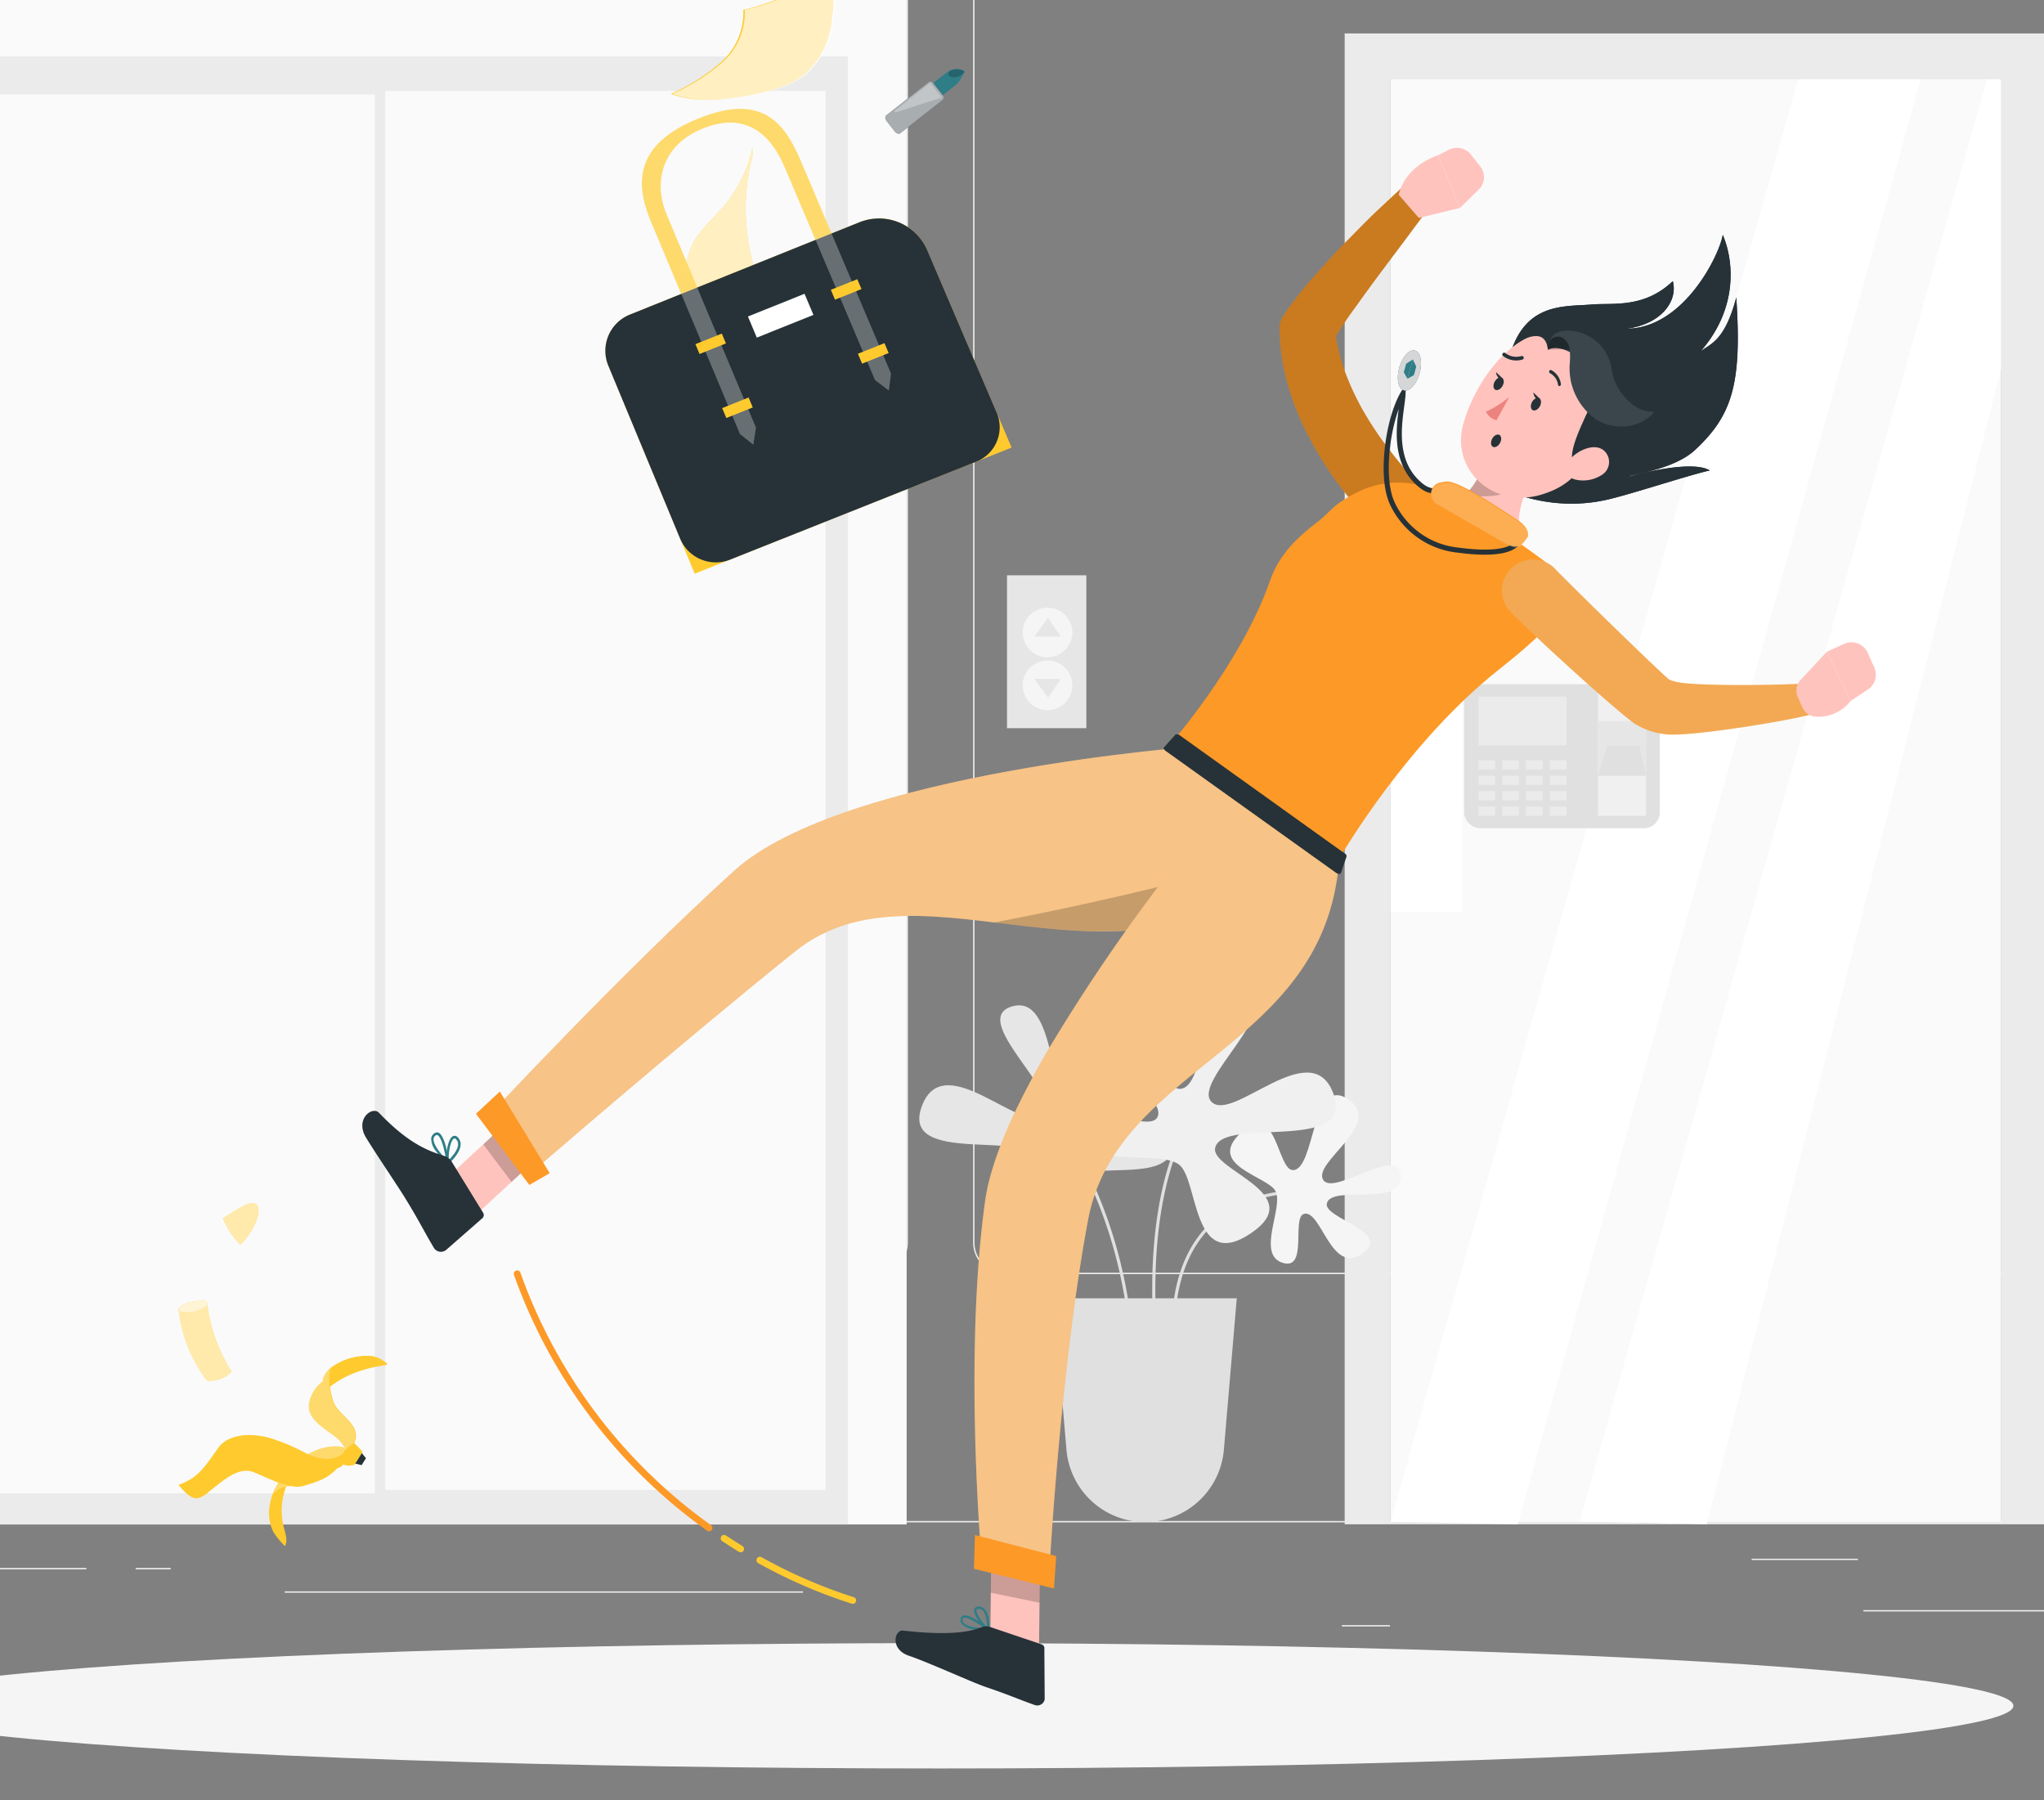 <svg xmlns="http://www.w3.org/2000/svg" xmlns:xlink="http://www.w3.org/1999/xlink" width="301" height="265" viewBox="0 0 301 265">
  <rect x="0" y="0" width="301" height="265" fill="#808080" stroke="none"/>
  <defs>
    <clipPath id="clip-path">
      <rect id="Rectángulo_303639" data-name="Rectángulo 303639" width="301" height="265" transform="translate(1096 1588)" fill="#fff" stroke="#707070" stroke-width="1"/>
    </clipPath>
    <clipPath id="clip-path-2">
      <rect id="Rectángulo_303200" data-name="Rectángulo 303200" width="347" height="333.906" rx="23" transform="translate(20 1758)" fill="#fff"/>
    </clipPath>
  </defs>
  <g id="Enmascarar_grupo_130557" data-name="Enmascarar grupo 130557" transform="translate(-1096 -1588)" clip-path="url(#clip-path)">
    <g id="Enmascarar_grupo_130556" data-name="Enmascarar grupo 130556" transform="translate(1041 -212.905)" clip-path="url(#clip-path-2)">
      <g id="Grupo_900625" data-name="Grupo 900625" transform="translate(-10.217 1758.001)">
        <g id="Background_Complete" data-name="Background Complete">
          <g id="Grupo_900567" data-name="Grupo 900567">
            <rect id="Rectángulo_303165" data-name="Rectángulo 303165" width="26.99" height="0.204" transform="translate(339.621 279.942)" fill="#ebebeb"/>
            <rect id="Rectángulo_303166" data-name="Rectángulo 303166" width="7.084" height="0.204" transform="translate(262.817 282.153)" fill="#ebebeb"/>
            <rect id="Rectángulo_303167" data-name="Rectángulo 303167" width="15.639" height="0.204" transform="translate(323.166 272.375)" fill="#ebebeb"/>
            <rect id="Rectángulo_303168" data-name="Rectángulo 303168" width="35.197" height="0.204" transform="translate(42.747 273.744)" fill="#ebebeb"/>
            <rect id="Rectángulo_303169" data-name="Rectángulo 303169" width="5.161" height="0.204" transform="translate(85.199 273.744)" fill="#ebebeb"/>
            <rect id="Rectángulo_303170" data-name="Rectángulo 303170" width="76.334" height="0.204" transform="translate(107.132 277.184)" fill="#ebebeb"/>
            <g id="Grupo_900566" data-name="Grupo 900566" transform="translate(32.264)">
              <path id="Trazado_671634" data-name="Trazado 671634" d="M201.6,285.437H44.245a4.657,4.657,0,0,1-4.651-4.651V59.6a4.656,4.656,0,0,1,4.651-4.65H201.6a4.656,4.656,0,0,1,4.65,4.65V280.785A4.657,4.657,0,0,1,201.6,285.437ZM44.245,55.157A4.452,4.452,0,0,0,39.8,59.6V280.785a4.453,4.453,0,0,0,4.448,4.448H201.6a4.452,4.452,0,0,0,4.447-4.448V59.6a4.452,4.452,0,0,0-4.447-4.447Z" transform="translate(-39.594 -54.953)" fill="#ebebeb"/>
              <path id="Trazado_671635" data-name="Trazado 671635" d="M417.893,285.437H260.542a4.657,4.657,0,0,1-4.65-4.651V59.6a4.656,4.656,0,0,1,4.65-4.65H417.893a4.656,4.656,0,0,1,4.651,4.65V280.785A4.657,4.657,0,0,1,417.893,285.437ZM260.542,55.157A4.452,4.452,0,0,0,256.1,59.6V280.785a4.452,4.452,0,0,0,4.447,4.448H417.893a4.452,4.452,0,0,0,4.448-4.448V59.6a4.452,4.452,0,0,0-4.448-4.447Z" transform="translate(-79.637 -54.953)" fill="#ebebeb"/>
            </g>
            <rect id="Rectángulo_303171" data-name="Rectángulo 303171" width="407.435" height="0.204" transform="translate(0 266.825)" fill="#ebebeb"/>
          </g>
          <g id="Grupo_900571" data-name="Grupo 900571" transform="translate(263.234 47.826)">
            <g id="Grupo_900568" data-name="Grupo 900568">
              <path id="Trazado_671636" data-name="Trazado 671636" d="M427.266,113.644V333.133H376.351l.1-.39h43.241V120.411H329.8V332.743h27.82l18.726.39H323.038V113.644Z" transform="translate(-323.038 -113.644)" fill="#ebebeb"/>
              <path id="Trazado_671637" data-name="Trazado 671637" d="M421.228,121.949V334.28H377.987l-.1.39-18.726-.39h-27.82V121.949Z" transform="translate(-324.575 -115.182)" fill="#f0f0f0"/>
              <rect id="Rectángulo_303172" data-name="Rectángulo 303172" width="89.886" height="212.332" transform="translate(6.767 6.767)" fill="#fafafa"/>
            </g>
            <path id="Trazado_671638" data-name="Trazado 671638" d="M427.548,121.949v42.71L384.308,334.28l-.1.39-18.726-.39,60-212.332Z" transform="translate(-330.895 -115.182)" fill="#fff"/>
            <rect id="Rectángulo_303173" data-name="Rectángulo 303173" width="10.542" height="34.693" transform="translate(6.766 94.606)" fill="#fff"/>
            <path id="Trazado_671639" data-name="Trazado 671639" d="M391.348,121.948,331.341,334.283l18.726.387L409.4,121.948Z" transform="translate(-324.575 -115.181)" fill="#fff"/>
            <g id="Grupo_900570" data-name="Grupo 900570" transform="translate(17.583 95.808)">
              <rect id="Rectángulo_303174" data-name="Rectángulo 303174" width="28.819" height="21.199" rx="2.309" fill="#e0e0e0"/>
              <rect id="Rectángulo_303175" data-name="Rectángulo 303175" width="12.965" height="7.189" transform="translate(2.12 1.828)" fill="#ebebeb"/>
              <g id="Grupo_900569" data-name="Grupo 900569" transform="translate(2.12 11.199)">
                <rect id="Rectángulo_303176" data-name="Rectángulo 303176" width="2.458" height="1.352" fill="#ebebeb"/>
                <rect id="Rectángulo_303177" data-name="Rectángulo 303177" width="2.458" height="1.352" transform="translate(0 2.274)" fill="#ebebeb"/>
                <rect id="Rectángulo_303178" data-name="Rectángulo 303178" width="2.458" height="1.352" transform="translate(0 4.547)" fill="#ebebeb"/>
                <rect id="Rectángulo_303179" data-name="Rectángulo 303179" width="2.458" height="1.352" transform="translate(0 6.821)" fill="#ebebeb"/>
                <rect id="Rectángulo_303180" data-name="Rectángulo 303180" width="2.458" height="1.352" transform="translate(3.502)" fill="#ebebeb"/>
                <rect id="Rectángulo_303181" data-name="Rectángulo 303181" width="2.458" height="1.352" transform="translate(3.502 2.274)" fill="#ebebeb"/>
                <rect id="Rectángulo_303182" data-name="Rectángulo 303182" width="2.458" height="1.352" transform="translate(3.502 4.547)" fill="#ebebeb"/>
                <rect id="Rectángulo_303183" data-name="Rectángulo 303183" width="2.458" height="1.352" transform="translate(3.502 6.821)" fill="#ebebeb"/>
                <rect id="Rectángulo_303184" data-name="Rectángulo 303184" width="2.458" height="1.352" transform="translate(7.005)" fill="#ebebeb"/>
                <rect id="Rectángulo_303185" data-name="Rectángulo 303185" width="2.458" height="1.352" transform="translate(7.005 2.274)" fill="#ebebeb"/>
                <rect id="Rectángulo_303186" data-name="Rectángulo 303186" width="2.458" height="1.352" transform="translate(7.005 4.547)" fill="#ebebeb"/>
                <rect id="Rectángulo_303187" data-name="Rectángulo 303187" width="2.458" height="1.352" transform="translate(7.005 6.821)" fill="#ebebeb"/>
                <rect id="Rectángulo_303188" data-name="Rectángulo 303188" width="2.458" height="1.352" transform="translate(10.508)" fill="#ebebeb"/>
                <rect id="Rectángulo_303189" data-name="Rectángulo 303189" width="2.458" height="1.352" transform="translate(10.508 2.274)" fill="#ebebeb"/>
                <rect id="Rectángulo_303190" data-name="Rectángulo 303190" width="2.458" height="1.352" transform="translate(10.508 4.547)" fill="#ebebeb"/>
                <rect id="Rectángulo_303191" data-name="Rectángulo 303191" width="2.458" height="1.352" transform="translate(10.508 6.821)" fill="#ebebeb"/>
              </g>
              <rect id="Rectángulo_303192" data-name="Rectángulo 303192" width="7.066" height="19.371" transform="translate(19.725)" fill="#f0f0f0"/>
              <rect id="Rectángulo_303193" data-name="Rectángulo 303193" width="7.066" height="8.05" transform="translate(19.725 5.423)" fill="#e6e6e6"/>
              <path id="Trazado_671640" data-name="Trazado 671640" d="M368.821,246.74l1.352-4.455H374.9l.983,4.455Z" transform="translate(-349.096 -233.268)" fill="#e0e0e0"/>
            </g>
          </g>
          <g id="Grupo_900580" data-name="Grupo 900580" transform="translate(200.59 189.042)">
            <g id="Grupo_900579" data-name="Grupo 900579" transform="translate(0 1.869)">
              <g id="Grupo_900572" data-name="Grupo 900572" transform="translate(34.301 16.336)">
                <path id="Trazado_671641" data-name="Trazado 671641" d="M288.54,338.18a.231.231,0,0,1-.23-.223c-.7-20.637,5.595-28.512,5.658-28.588a.231.231,0,1,1,.356.293c-.063.076-6.243,7.842-5.553,28.279a.232.232,0,0,1-.223.239Z" transform="translate(-288.256 -309.284)" fill="#e0e0e0"/>
              </g>
              <g id="Grupo_900575" data-name="Grupo 900575" transform="translate(37.293 13.228)">
                <g id="Grupo_900573" data-name="Grupo 900573" transform="translate(0 13.979)">
                  <path id="Trazado_671642" data-name="Trazado 671642" d="M292.159,340.65h-.021a.232.232,0,0,1-.209-.251c.551-6.036,2.717-10.645,6.436-13.7,5.8-4.768,13.46-4.032,13.537-4.025a.231.231,0,0,1-.047.46c-.075-.008-7.551-.721-13.2,3.924-3.618,2.976-5.726,7.48-6.266,13.386A.231.231,0,0,1,292.159,340.65Z" transform="translate(-291.928 -322.626)" fill="#e0e0e0"/>
                </g>
                <g id="Grupo_900574" data-name="Grupo 900574" transform="translate(8.479)">
                  <path id="Trazado_671643" data-name="Trazado 671643" d="M309.039,319.626c-1.118-2.249-10.381-3.783-5.081-8.664s5.284,5.58,7.644,5.539c3.3-.055,2.66-14.046,8.108-10.435s-5.381,9.32-3.647,11.906c1.594,2.375,11.207-5.308,11.422-.614s-10.24,1.221-10.909,4.052c-.521,2.2,9.783,4.209,5.213,7.4s-6.033-6.5-8.55-5.872c-1.912.477.645,8.444-3.207,7.2S310.214,321.991,309.039,319.626Z" transform="translate(-302.333 -305.47)" fill="#f5f5f5"/>
                </g>
              </g>
              <g id="Grupo_900578" data-name="Grupo 900578">
                <g id="Grupo_900576" data-name="Grupo 900576" transform="translate(20.807 18.205)">
                  <path id="Trazado_671644" data-name="Trazado 671644" d="M281.971,341.174a.231.231,0,0,1-.23-.207c-1.841-17.948-9.918-28.911-10-29.02a.231.231,0,1,1,.37-.277c.082.11,8.235,11.176,10.089,29.25a.23.23,0,0,1-.206.253Z" transform="translate(-271.695 -311.578)" fill="#e0e0e0"/>
                </g>
                <g id="Grupo_900577" data-name="Grupo 900577">
                  <path id="Trazado_671645" data-name="Trazado 671645" d="M269.189,314.617c-2.8,2.323-1.868,15.883-10.512,10.044s6.1-9.3,5.256-12.613c-1.18-4.634-20.672.934-17.4-7.942s14.923,4.472,17.986,1.168c2.814-3.035-11.213-14.015-4.672-15.883s5.132,14.017,9.343,14.015c3.277,0,2.666-15.183,8.691-9.811s-7.145,10.666-5.421,14c1.31,2.534,11.68-3.722,11.212,2.118S272.128,312.173,269.189,314.617Z" transform="translate(-246.162 -289.237)" fill="#e6e6e6"/>
                </g>
              </g>
              <path id="Trazado_671646" data-name="Trazado 671646" d="M295.51,364.46l1.9-22.292H270.428l1.9,22.292a11.635,11.635,0,0,0,11.592,10.649h0A11.635,11.635,0,0,0,295.51,364.46Z" transform="translate(-250.654 -299.036)" fill="#e0e0e0"/>
            </g>
            <path id="Trazado_671647" data-name="Trazado 671647" d="M289.9,312.324c2.8,2.323,1.869,15.883,10.511,10.044s-6.1-9.3-5.255-12.614c1.18-4.634,20.672.935,17.4-7.942s-14.923,4.473-17.986,1.169c-2.814-3.036,11.212-14.015,4.672-15.884s-5.132,14.017-9.343,14.016c-3.276,0-2.666-15.184-8.691-9.811s7.145,10.666,5.421,14c-1.31,2.534-11.68-3.722-11.212,2.118S286.958,309.88,289.9,312.324Z" transform="translate(-251.575 -286.944)" fill="#f0f0f0"/>
          </g>
          <g id="Grupo_900581" data-name="Grupo 900581" transform="translate(40.571 27.817)">
            <rect id="Rectángulo_303194" data-name="Rectángulo 303194" width="158.158" height="239.523" fill="#fafafa"/>
            <rect id="Rectángulo_303195" data-name="Rectángulo 303195" width="137.817" height="216.131" transform="translate(11.702 23.392)" fill="#ebebeb"/>
            <rect id="Rectángulo_303196" data-name="Rectángulo 303196" width="64.835" height="205.96" transform="translate(81.376 28.478)" fill="#fafafa"/>
            <rect id="Rectángulo_303197" data-name="Rectángulo 303197" width="64.835" height="205.96" transform="translate(15.01 28.981)" fill="#fafafa"/>
            <rect id="Rectángulo_303198" data-name="Rectángulo 303198" width="20.855" height="7.119" transform="translate(69.16 6.616)" fill="#fff"/>
          </g>
          <g id="Grupo_900582" data-name="Grupo 900582" transform="translate(213.51 127.601)">
            <rect id="Rectángulo_303199" data-name="Rectángulo 303199" width="11.684" height="22.509" fill="#e6e6e6"/>
            <path id="Trazado_671648" data-name="Trazado 671648" d="M268.511,217.39a3.654,3.654,0,1,1-3.655,3.654A3.654,3.654,0,0,1,268.511,217.39Z" transform="translate(-262.543 -212.626)" fill="#f5f5f5"/>
            <path id="Trazado_671649" data-name="Trazado 671649" d="M270.857,221.982h-3.906l2.016-2.749Z" transform="translate(-262.93 -212.967)" fill="#e6e6e6"/>
            <path id="Trazado_671650" data-name="Trazado 671650" d="M268.511,226.936a3.654,3.654,0,1,1-3.655,3.654A3.654,3.654,0,0,1,268.511,226.936Z" transform="translate(-262.543 -214.393)" fill="#f5f5f5"/>
            <path id="Trazado_671651" data-name="Trazado 671651" d="M270.857,230.268h-3.906l2.016,2.749Z" transform="translate(-262.93 -215.01)" fill="#e6e6e6"/>
          </g>
        </g>
        <g id="Shadow" transform="translate(45.723 284.809)">
          <ellipse id="_Path_" data-name="&lt;Path&gt;" cx="157.994" cy="9.227" rx="157.994" ry="9.227" fill="#f5f5f5"/>
        </g>
        <g id="Banana" transform="translate(91.498 220.025)">
          <g id="Grupo_900591" data-name="Grupo 900591" transform="translate(0)">
            <g id="Grupo_900587" data-name="Grupo 900587" transform="translate(0.001 22.492)">
              <path id="Trazado_671652" data-name="Trazado 671652" d="M130.986,384.512c.452-.808.095-1.8-.145-2.7a9.868,9.868,0,0,1,.709-6.918,1.4,1.4,0,0,0,.21-.65c-.007-.231-.192-.473-.421-.451a.615.615,0,0,0-.345.21,8.364,8.364,0,0,0-2.347,5.612,6.221,6.221,0,0,0,.623,2.77A12.134,12.134,0,0,0,130.986,384.512Z" transform="translate(-115.315 -356.498)" fill="#feca2e"/>
              <g id="Grupo_900583" data-name="Grupo 900583" transform="translate(13.825 13.325)">
                <path id="Trazado_671653" data-name="Trazado 671653" d="M140.607,369.39c-1.6-.841-4.056-.538-6.3.78a12.206,12.206,0,0,0-5.055,5.888,3.231,3.231,0,0,1,2.158-1.235,14.323,14.323,0,0,1,2.1-.152,8.169,8.169,0,0,0,4.1-1.762A9.45,9.45,0,0,0,140.607,369.39Z" transform="translate(-129.252 -368.92)" fill="#feca2e"/>
                <path id="Trazado_671654" data-name="Trazado 671654" d="M140.607,369.39c-1.6-.841-4.056-.538-6.3.78a12.206,12.206,0,0,0-5.055,5.888,3.231,3.231,0,0,1,2.158-1.235,14.323,14.323,0,0,1,2.1-.152,8.169,8.169,0,0,0,4.1-1.762A9.45,9.45,0,0,0,140.607,369.39Z" transform="translate(-129.252 -368.92)" fill="#fff" opacity="0.3"/>
              </g>
              <g id="Grupo_900586" data-name="Grupo 900586">
                <path id="Trazado_671655" data-name="Trazado 671655" d="M136.514,369.609c-1.524,1.222-3.8.814-5.532-.095a28.609,28.609,0,0,0-4.906-2.1c-2.643-.856-6.374-.887-7.966,1.39-2.215,3.167-3.07,4.409-5.823,5.407.732.853,1.785,2.163,2.89,1.954a4.2,4.2,0,0,0,1.64-.988c1.943-1.486,4.236-3.721,6.518-2.84,2.046.79,5.355,2.666,7.448,2.009s3.377-1.005,4.895-2.589C136.71,371.517,136.909,370.593,136.514,369.609Z" transform="translate(-112.286 -355.217)" fill="#feca2e"/>
                <g id="Grupo_900585" data-name="Grupo 900585" transform="translate(19.251)">
                  <g id="Grupo_900584" data-name="Grupo 900584">
                    <path id="Trazado_671656" data-name="Trazado 671656" d="M136,360.795c2.235-4.483,6.917-6.284,11.242-6.879a.145.145,0,0,0,.1-.223,4.247,4.247,0,0,0-2.406-1.119,8.913,8.913,0,0,0-5.875,1.779,2.578,2.578,0,0,0-1.05,2.037C136.86,357.6,135.559,359.111,136,360.795Z" transform="translate(-135.911 -352.568)" fill="#feca2e"/>
                  </g>
                </g>
                <path id="Trazado_671657" data-name="Trazado 671657" d="M141.565,367.879c.147-.884-.533-1.562-1.029-2.26-1.034-1.455-5.482-3.005-4.593-6.051a5.141,5.141,0,0,1,1.942-2.909s-.174-.908,1.437-2.183c-.714.945-.457,4.559.57,6,1.164,1.627,3.535,2.816,2.709,5.108A5.951,5.951,0,0,1,141.565,367.879Z" transform="translate(-116.644 -352.921)" fill="#feca2e"/>
                <path id="Trazado_671658" data-name="Trazado 671658" d="M141.565,367.879c.147-.884-.533-1.562-1.029-2.26-1.034-1.455-5.482-3.005-4.593-6.051a5.141,5.141,0,0,1,1.942-2.909s-.174-.908,1.437-2.183c-.714.945-.457,4.559.57,6,1.164,1.627,3.535,2.816,2.709,5.108A5.951,5.951,0,0,1,141.565,367.879Z" transform="translate(-116.733 -352.92)" fill="#fff" opacity="0.3"/>
                <path id="Trazado_671659" data-name="Trazado 671659" d="M141.834,371.412a2.243,2.243,0,0,0,1.884.059l1.144-1.836a11.057,11.057,0,0,0-1.273-1.311,6.246,6.246,0,0,0-1.427,1.191A2.153,2.153,0,0,0,141.834,371.412Z" transform="translate(-117.738 -355.485)" fill="#feca2e"/>
                <path id="Trazado_671660" data-name="Trazado 671660" d="M145.816,370.885l-.639,1.023-.936-.224.963-1.542Z" transform="translate(-118.202 -355.821)" fill="#263238"/>
              </g>
            </g>
            <g id="Grupo_900589" data-name="Grupo 900589" transform="translate(6.549)">
              <g id="Grupo_900588" data-name="Grupo 900588">
                <path id="Trazado_671661" data-name="Trazado 671661" d="M122.888,331.107a11.671,11.671,0,0,1-2.566-3.9l1.4-.881c.227-.137.443-.274.647-.4.413-.246.788-.458,1.128-.618.708-.339,1.264-.456,1.669-.213a.76.76,0,0,1,.315.421,1.139,1.139,0,0,1,.047.151c.007.051.02.11.027.172a2.926,2.926,0,0,1-.011.6l0,0a4.449,4.449,0,0,1-.087.465A9.716,9.716,0,0,1,122.888,331.107Z" transform="translate(-120.322 -324.966)" fill="#feca2e"/>
                <path id="Trazado_671662" data-name="Trazado 671662" d="M122.888,331.107a11.671,11.671,0,0,1-2.566-3.9l1.4-.881c.227-.137.443-.274.647-.4.413-.246.788-.458,1.128-.618.708-.339,1.264-.456,1.669-.213a.76.76,0,0,1,.315.421,1.139,1.139,0,0,1,.047.151c.007.051.02.11.027.172a2.926,2.926,0,0,1-.011.6l0,0a4.449,4.449,0,0,1-.087.465A9.716,9.716,0,0,1,122.888,331.107Z" transform="translate(-120.322 -324.966)" fill="#fff" opacity="0.6"/>
              </g>
            </g>
            <g id="Grupo_900590" data-name="Grupo 900590" transform="translate(0 14.288)">
              <path id="Trazado_671663" data-name="Trazado 671663" d="M117.9,353.173a4.36,4.36,0,0,1-3.641,1.326,21.214,21.214,0,0,1-4.165-10.373,9.106,9.106,0,0,0,4.223-.827A24.228,24.228,0,0,0,117.9,353.173Z" transform="translate(-110.069 -342.647)" fill="#feca2e"/>
              <path id="Trazado_671664" data-name="Trazado 671664" d="M117.9,353.173a4.36,4.36,0,0,1-3.641,1.326,21.214,21.214,0,0,1-4.165-10.373,9.106,9.106,0,0,0,4.223-.827A24.228,24.228,0,0,0,117.9,353.173Z" transform="translate(-110.07 -342.647)" fill="#fff" opacity="0.6"/>
              <path id="Trazado_671665" data-name="Trazado 671665" d="M110.687,344.262a4.833,4.833,0,0,0,3.11-.654,1.234,1.234,0,0,0,.409-.352.507.507,0,0,0,.048-.515.532.532,0,0,0-.434-.24,1.981,1.981,0,0,0-.512.062c-.594.116-1.209.128-1.79.3C110.895,343.042,109.139,344.058,110.687,344.262Z" transform="translate(-110.065 -342.499)" fill="#feca2e"/>
              <path id="Trazado_671666" data-name="Trazado 671666" d="M110.687,344.262a4.833,4.833,0,0,0,3.11-.654,1.234,1.234,0,0,0,.409-.352.507.507,0,0,0,.048-.515.532.532,0,0,0-.434-.24,1.981,1.981,0,0,0-.512.062c-.594.116-1.209.128-1.79.3C110.895,343.042,109.139,344.058,110.687,344.262Z" transform="translate(-110.045 -342.499)" fill="#fff" opacity="0.8"/>
            </g>
          </g>
        </g>
        <g id="Items" transform="translate(164.039 38.318)">
          <g id="Grupo_900596" data-name="Grupo 900596">
            <g id="Grupo_900592" data-name="Grupo 900592">
              <path id="Trazado_671667" data-name="Trazado 671667" d="M208.634,115.746a9.772,9.772,0,0,0,3.315-7.723,35.433,35.433,0,0,0,13.025-6.047l.2.174a36.713,36.713,0,0,1-.248,7.968,12.341,12.341,0,0,1-3.528,7.009c-2.393,2.191-5.735,2.953-8.932,3.51-3.715.647-7.652,1.11-11.163-.267A28.917,28.917,0,0,0,208.634,115.746Z" transform="translate(-201.307 -101.976)" fill="#feca2e"/>
              <path id="Trazado_671668" data-name="Trazado 671668" d="M208.634,115.746a9.772,9.772,0,0,0,3.315-7.723,35.433,35.433,0,0,0,13.025-6.047l.2.174a36.713,36.713,0,0,1-.248,7.968,12.341,12.341,0,0,1-3.528,7.009c-2.393,2.191-5.735,2.953-8.932,3.51-3.715.647-7.652,1.11-11.163-.267A28.917,28.917,0,0,0,208.634,115.746Z" transform="translate(-201.095 -101.976)" fill="#fff" opacity="0.7"/>
            </g>
            <g id="Grupo_900593" data-name="Grupo 900593" transform="translate(2.048 26.355)">
              <path id="Trazado_671669" data-name="Trazado 671669" d="M204.223,156.764a12.081,12.081,0,0,1,.77-8.4c1.1-2.048,2.937-3.579,4.445-5.346a20,20,0,0,0,4.309-8.7l.014,1.251a30.51,30.51,0,0,0,2.122,21.205,88.225,88.225,0,0,0-8.393,7.951A35.9,35.9,0,0,1,204.223,156.764Z" transform="translate(-203.82 -134.318)" fill="#feca2e"/>
              <path id="Trazado_671670" data-name="Trazado 671670" d="M204.223,156.764a12.081,12.081,0,0,1,.77-8.4c1.1-2.048,2.937-3.579,4.445-5.346a20,20,0,0,0,4.309-8.7l.014,1.251a30.51,30.51,0,0,0,2.122,21.205,88.225,88.225,0,0,0-8.393,7.951A35.9,35.9,0,0,1,204.223,156.764Z" transform="translate(-203.82 -134.318)" fill="#fff" opacity="0.7"/>
            </g>
            <g id="Grupo_900595" data-name="Grupo 900595" transform="translate(31.553 14.712)">
              <g id="Grupo_900594" data-name="Grupo 900594">
                <path id="Trazado_671671" data-name="Trazado 671671" d="M250.055,123.94s1.683-1.28,2.176-1.756a4.762,4.762,0,0,0,.764-1.19c.215-.358.478-.493.177-.694a2.289,2.289,0,0,0-2.52.294c-.694.5-1.985,1.559-1.985,1.559S249.734,123.532,250.055,123.94Z" transform="translate(-241.627 -120.031)" fill="#2e7d87"/>
                <path id="Trazado_671672" data-name="Trazado 671672" d="M253.235,120.212a1.756,1.756,0,0,1,.453.187c.08.487-.9.888-1.26.894-.309,0-.838,0-.983-.342s.253-.571.5-.673A2.3,2.3,0,0,1,253.235,120.212Z" transform="translate(-242.136 -120.053)" opacity="0.2" style="isolation: isolate"/>
                <path id="Trazado_671673" data-name="Trazado 671673" d="M240.141,127.333c-.192.152-.11.576.042.77l1.283,1.634c.152.194.546.374.738.223l6.261-4.919a.445.445,0,0,0,.073-.623l-1.514-1.926a.443.443,0,0,0-.623-.077Z" transform="translate(-240.028 -120.455)" fill="#263238"/>
                <path id="Trazado_671674" data-name="Trazado 671674" d="M240.141,127.333c-.192.152-.11.576.042.77l1.283,1.634c.152.194.546.374.738.223l6.261-4.919a.445.445,0,0,0,.073-.623l-1.514-1.926a.443.443,0,0,0-.623-.077Z" transform="translate(-240.028 -120.455)" fill="#fff" opacity="0.6"/>
              </g>
              <path id="Trazado_671675" data-name="Trazado 671675" d="M241.845,126.932l-.188-.24,5.286-4.153,1.738,2.213C246.387,125.429,244.115,126.178,241.845,126.932Z" transform="translate(-240.33 -120.495)" fill="#fff" opacity="0.3"/>
            </g>
          </g>
        </g>
        <g id="Bag" transform="translate(154.371 58.941)">
          <g id="Grupo_900599" data-name="Grupo 900599">
            <g id="Grupo_900597" data-name="Grupo 900597" transform="translate(5.377)">
              <path id="Trazado_671676" data-name="Trazado 671676" d="M232.727,166.253l-2.37.948-13.291-31.34c-2.113-4.983-5.839-8.216-12.093-5.687-5.849,2.364-7.373,7.711-5.283,12.693L212.834,174.2l-2.362.944-13.124-31.336c-2.427-5.793-2.194-11.385,7.005-15.106,9.215-3.726,12.6.413,15.063,6.207Z" transform="translate(-196.041 -127.284)" fill="#feca2e"/>
            </g>
            <path id="Trazado_671677" data-name="Trazado 671677" d="M249.259,180.8l-46.667,18.569L189.9,168.815a5.739,5.739,0,0,1,3.1-7.572L226.929,147.6a7.733,7.733,0,0,1,9.922,4.182Z" transform="translate(-189.443 -130.946)" fill="#feca2e"/>
            <path id="Trazado_671678" data-name="Trazado 671678" d="M244.088,182.86l-36.366,14.471a5.687,5.687,0,0,1-7.295-3.171L189.9,168.815a5.739,5.739,0,0,1,3.1-7.572L226.929,147.6a7.733,7.733,0,0,1,9.922,4.182l10.179,23.8A5.451,5.451,0,0,1,244.088,182.86Z" transform="translate(-189.443 -130.946)" fill="#263238"/>
            <g id="Grupo_900598" data-name="Grupo 900598" transform="translate(2.377)" opacity="0.3">
              <path id="Trazado_671679" data-name="Trazado 671679" d="M217.065,135.861c-2.113-4.983-5.839-8.216-12.093-5.687-5.849,2.364-7.373,7.711-5.283,12.693L212.834,174.2l-.386,2.523-1.975-1.579-13.124-31.336c-2.427-5.793-2.194-11.385,7.005-15.106,9.215-3.726,12.6.413,15.063,6.207l13.311,31.341-.324,2.5-2.046-1.556" transform="translate(-193.041 -127.284)" fill="#fff"/>
            </g>
            <path id="Trazado_671680" data-name="Trazado 671680" d="M210.2,169.322l-3.885,1.558-.608-1.453,3.884-1.558Z" transform="translate(-192.454 -134.798)" fill="#feca2e"/>
            <path id="Trazado_671681" data-name="Trazado 671681" d="M215.048,180.881l-3.895,1.558-.611-1.459,3.893-1.558Z" transform="translate(-193.349 -136.936)" fill="#feca2e"/>
            <path id="Trazado_671682" data-name="Trazado 671682" d="M234.693,159.5l-3.9,1.564-.616-1.454,3.9-1.564Z" transform="translate(-196.984 -132.979)" fill="#feca2e"/>
            <path id="Trazado_671683" data-name="Trazado 671683" d="M239.6,171.057l-3.91,1.564-.619-1.46,3.908-1.564Z" transform="translate(-197.891 -135.118)" fill="#feca2e"/>
            <path id="Trazado_671684" data-name="Trazado 671684" d="M224.845,163.791l-8.341,3.344-1.307-3.107,8.334-3.344Z" transform="translate(-194.211 -133.468)" fill="#fff"/>
          </g>
        </g>
        <g id="Character" transform="translate(118.569 64.672)">
          <path id="Trazado_671685" data-name="Trazado 671685" d="M195.439,328.7a22.8,22.8,0,0,1-6.8,1.948l2.461.419c-.7.369-1.4,1.116-2.106,1.486a7.56,7.56,0,0,0,2.7.352c-.178.338-.559.766-.737,1.1l2.651-.749a5.632,5.632,0,0,1,3.884-.631,2.28,2.28,0,0,1-2.212-1.432C194.949,330.3,194.69,329.293,195.439,328.7Z" transform="translate(-153.492 -170.304)" fill="#fff" opacity="0.1"/>
          <g id="Grupo_900624" data-name="Grupo 900624">
            <g id="Grupo_900600" data-name="Grupo 900600" transform="translate(22.815 165.761)">
              <path id="Trazado_671686" data-name="Trazado 671686" d="M217.35,389.477a74.59,74.59,0,0,0,13.678,5.928" transform="translate(-181.621 -347.317)" fill="none" stroke="#feca2e" stroke-linecap="round" stroke-linejoin="round" stroke-width="1"/>
              <path id="Trazado_671687" data-name="Trazado 671687" d="M210.886,385.532q1.206.8,2.442,1.562" transform="translate(-180.425 -346.587)" fill="none" stroke="#feca2e" stroke-linecap="round" stroke-linejoin="round" stroke-width="1"/>
              <path id="Trazado_671688" data-name="Trazado 671688" d="M173.5,337.739a78.147,78.147,0,0,0,28.244,37.412" transform="translate(-173.504 -337.739)" fill="none" stroke="#fd9927" stroke-linecap="round" stroke-linejoin="round" stroke-width="1"/>
            </g>
            <g id="Grupo_900623" data-name="Grupo 900623">
              <g id="Grupo_900603" data-name="Grupo 900603" transform="translate(0 140.23)">
                <g id="Grupo_900602" data-name="Grupo 900602">
                  <g id="Grupo_900601" data-name="Grupo 900601">
                    <g id="Character--inject-68">
                      <path id="Trazado_671689" data-name="Trazado 671689" d="M157.954,313.089a1.049,1.049,0,0,1,.534-.8.585.585,0,0,1,.579-.036c.975.466,1.461,3.984,1.515,4.386a.181.181,0,0,1-.1.186.174.174,0,0,1-.214-.033,13.763,13.763,0,0,1-1.626-1.858A3,3,0,0,1,157.954,313.089Zm.927-.493a.214.214,0,0,0-.22.02.685.685,0,0,0-.361.532c-.049.63.618,1.732,1.837,2.987C159.9,314.711,159.44,312.844,158.881,312.6Z" transform="translate(-147.811 -307.478)" fill="#2e7d87"/>
                      <path id="Trazado_671690" data-name="Trazado 671690" d="M160.739,316.8c-.186-1.029.126-3.546.933-3.935.189-.087.483-.113.805.27l.082.134c.987,1.447-1.416,3.574-1.536,3.647a.2.2,0,0,1-.182.034.234.234,0,0,1-.091-.07Zm1.446-3.418c-.219-.262-.367-.171-.367-.171-.487.232-.847,2.041-.769,3.176.56-.587,1.848-1.989,1.2-2.918Z" transform="translate(-148.317 -307.593)" fill="#2e7d87"/>
                      <path id="Trazado_671691" data-name="Trazado 671691" d="M176.763,312.4l-3.658-5.993-12.611,11.653,3.665,5.99Z" transform="translate(-148.281 -306.408)" fill="#ffc3bd"/>
                      <path id="Trazado_671692" data-name="Trazado 671692" d="M157.6,314.952c-2.542-.81-5.325-1.87-9.644-6.374-.966-1-3.6.912-1.875,3.71s4.5,6.851,5.752,8.884c2.022,3.29,2.646,4.651,4.207,7.285a1.245,1.245,0,0,0,.112.159,1.213,1.213,0,0,0,1.709.156l5.309-4.649a.644.644,0,0,0,.124-.823l-4.607-7.494A2.047,2.047,0,0,0,157.6,314.952Z" transform="translate(-145.506 -306.759)" fill="#263238"/>
                      <path id="Trazado_671693" data-name="Trazado 671693" d="M178.032,312.414l-6.5,6.006-4.162-5.533,7.009-6.467Z" transform="translate(-149.553 -306.41)" opacity="0.2" style="isolation: isolate"/>
                    </g>
                  </g>
                </g>
              </g>
              <g id="Grupo_900604" data-name="Grupo 900604" transform="translate(17.733 88.07)">
                <path id="Trazado_671694" data-name="Trazado 671694" d="M286.333,259.009c-24.352,23.55-54.143-1.525-73,13.606-17.3,13.881-39.721,33.343-39.721,33.343l-6.106-8.407s20.135-21.656,36.83-36.793C220.4,246.193,272.9,242.4,272.9,242.4S281.445,252.728,286.333,259.009Z" transform="translate(-167.312 -242.397)" fill="#f3a953"/>
                <path id="Trazado_671695" data-name="Trazado 671695" d="M286.1,258.985a35.98,35.98,0,0,1-19.664,10.045c-7.987,1.333-16.083.26-23.826-.667-11.011-1.324-21.3-2.362-29.511,4.226-17.3,13.882-39.721,33.344-39.721,33.344l-6.107-8.411S187.4,275.87,204.1,260.733c16.067-14.561,68.562-18.361,68.562-18.361S281.212,252.7,286.1,258.985Z" transform="translate(-167.076 -242.372)" fill="#fff" opacity="0.3"/>
              </g>
              <path id="Trazado_671696" data-name="Trazado 671696" d="M285.07,271.39a3.781,3.781,0,0,1-1.521,2.1c-7.986,1.333-16.083.26-23.826-.667,13.592-2.563,25.814-5.638,25.814-5.638S287.115,263.919,285.07,271.39Z" transform="translate(-166.651 -158.785)" opacity="0.2" style="isolation: isolate"/>
              <g id="Grupo_900606" data-name="Grupo 900606" transform="translate(78.529 94.365)">
                <path id="Trazado_671697" data-name="Trazado 671697" d="M253.827,400.739a.987.987,0,0,1-.171-.873.536.536,0,0,1,.352-.387c.909-.322,3.491,1.659,3.779,1.883a.17.17,0,0,1-.1.3,12.29,12.29,0,0,1-2.261-.167A2.783,2.783,0,0,1,253.827,400.739Zm3.334.6c-1.067-.777-2.564-1.695-3.075-1.541a.213.213,0,0,0-.135.159.628.628,0,0,0,.109.58c.364.464,1.5.751,3.1.786Z" transform="translate(-244.05 -277.766)" fill="#2e7d87"/>
                <path id="Trazado_671698" data-name="Trazado 671698" d="M258.039,401.391c-.78-.545-2.2-2.405-1.926-3.16.066-.182.239-.386.706-.344h.136c1.569.307,1.345,3.239,1.346,3.367a.149.149,0,0,1-.09.136.166.166,0,0,1-.105,0Zm-1.231-3.194c-.3-.029-.361.115-.361.115-.193.469.765,1.879,1.523,2.568,0-.731-.083-2.478-1.094-2.676Z" transform="translate(-244.506 -277.477)" fill="#2e7d87"/>
                <path id="Trazado_671699" data-name="Trazado 671699" d="M266.355,385.528l-7.178-1.375-.192,16.42,7.178,1.375Z" transform="translate(-245.044 -274.935)" fill="#ffc3bd"/>
                <path id="Trazado_671700" data-name="Trazado 671700" d="M254.543,401.562c-2.243.922-5.912,1.133-11.565.5-1.257-.138-1.969,2.747.873,3.705s9.262,3.9,11.319,4.6c3.347,1.129,4.573,1.717,7.214,2.656a1.042,1.042,0,0,0,.165.043,1.107,1.107,0,0,0,1.289-.888l-.05-7.438a.588.588,0,0,0-.4-.652l-7.6-2.564A1.851,1.851,0,0,0,254.543,401.562Z" transform="translate(-241.877 -278.134)" fill="#263238"/>
                <path id="Trazado_671701" data-name="Trazado 671701" d="M266.382,385.53l-.107,9.238-7.185-1.485.114-9.127Z" transform="translate(-245.063 -274.936)" opacity="0.2" style="isolation: isolate"/>
                <g id="Grupo_900605" data-name="Grupo 900605" transform="translate(11.62)">
                  <path id="Trazado_671702" data-name="Trazado 671702" d="M267.05,367.275l-9.781-2.658s-2.818-30.393.432-53.806c.851-6.175,4.54-14.147,9.282-22.266l.007-.011a264.593,264.593,0,0,1,16.724-24.7c6.1-8.1,10.848-13.709,10.848-13.709s7.843,1.8,15.239,3.946c2.59,34.3-32.344,34.877-36.945,59.57C268.621,336.283,267.05,367.275,267.05,367.275Z" transform="translate(-256.136 -250.122)" fill="#f3a953"/>
                  <path id="Trazado_671703" data-name="Trazado 671703" d="M267.05,367.275l-9.781-2.658s-2.818-30.393.432-53.806c.851-6.175,4.54-14.147,9.282-22.266l.007-.011a264.593,264.593,0,0,1,16.724-24.7c6.1-8.1,10.848-13.709,10.848-13.709s6.452,1.482,13.171,3.358a2.993,2.993,0,0,1,2.185,2.788c.962,32.14-32.561,33.217-37.062,57.371C268.621,336.283,267.05,367.275,267.05,367.275Z" transform="translate(-256.136 -250.122)" fill="#fff" opacity="0.3"/>
                </g>
                <path id="Trazado_671704" data-name="Trazado 671704" d="M256.189,384.939l11.968,3.1-.334,4.768-11.784-2.9Z" transform="translate(-244.498 -275.081)" fill="#fd9927"/>
              </g>
              <g id="Grupo_900609" data-name="Grupo 900609" transform="translate(159.11 12.8)">
                <path id="Trazado_671705" data-name="Trazado 671705" d="M352.306,200.985l-11.187,2.863-.355-8.123a3.94,3.94,0,0,0,3.312-.618l.712-.664c1.352-1.54,2.142-4.113,3.5-6.429l2.657-.169.966-.055,5.17-.316C354.655,190.862,350.835,197.321,352.306,200.985Z" transform="translate(-340.764 -156.959)" fill="#ffc2bc"/>
                <path id="Trazado_671706" data-name="Trazado 671706" d="M354.451,190.146a27.8,27.8,0,0,1-1.942,3.827c-1.348,1.661-5.351,1.856-7.739,1.273.012-.019.035-.036.048-.055l.712-.664c1.352-1.54,2.141-4.113,3.5-6.429l2.657-.169Z" transform="translate(-341.506 -157.043)" opacity="0.2" style="isolation: isolate"/>
                <path id="Trazado_671707" data-name="Trazado 671707" d="M348.7,186.028c-1.443-1.418.942-1.82,3.478-8.968.24-.676,2.379-2.29,2.3-3a2.079,2.079,0,0,0-1.13-1.713c-.658-.287-1.921-.1-2.17.572.989-13.273,8.162-12.236,12.974-12.636,3.022-.252,7.642.605,11.871-3.432.759,2.687-1.4,6.261-6.776,7,8.391-.077,13.647-10.828,14.136-13.817,1.66,3.845,2.257,10.855-3.275,17.164,1.458-1.15,3.543-1.469,5.27-7.952.834,12.7-.575,17.331-6.073,22.454-3.253,3.031-10,3.669-9.664,3.906,0,0,9.028-2.6,11.832-.889-3.348.76-11.547,3.492-15.1,4.3C357.212,191.109,349.751,187.063,348.7,186.028Z" transform="translate(-342.152 -150.026)" fill="#263238"/>
                <path id="Trazado_671708" data-name="Trazado 671708" d="M348.7,186.028c-1.443-1.418.942-1.82,3.478-8.968.24-.676,2.379-2.29,2.3-3a2.079,2.079,0,0,0-1.13-1.713c-.658-.287-1.921-.1-2.17.572.989-13.273,8.162-12.236,12.974-12.636,3.022-.252,7.642.605,11.871-3.432.759,2.687-1.4,6.261-6.776,7,8.391-.077,13.647-10.828,14.136-13.817,1.66,3.845,2.257,10.855-3.275,17.164,1.458-1.15,3.543-1.469,5.27-7.952.834,12.7-.575,17.331-6.073,22.454-3.253,3.031-10,3.669-9.664,3.906,0,0,9.028-2.6,11.832-.889-3.348.76-11.547,3.492-15.1,4.3C357.212,191.109,349.751,187.063,348.7,186.028Z" transform="translate(-342.152 -150.026)" fill="#263238"/>
                <path id="Trazado_671709" data-name="Trazado 671709" d="M365.652,181.773c-3.634,5.78-5.044,8.3-9.736,9.721-7.059,2.135-13.359-3.588-11.533-10.329,1.645-6.075,7.3-14.5,14.457-13.686a9.315,9.315,0,0,1,6.812,14.294Z" transform="translate(-341.375 -153.247)" fill="#ffc2bc"/>
                <path id="Trazado_671710" data-name="Trazado 671710" d="M354.354,168.535c1.812-.664,4.079-1.688,4.405,1.3,1.447-.829,3.838.456,5.091,1.556a5.922,5.922,0,0,1,1.841,4.487c-.011,1.667-3.409,6.909-3.388,9.78.363.042,2.451-.3,2.259,1.431a29.45,29.45,0,0,0,5.583-7.545c1.289-2.833,1.576-6.311-.04-8.972a10,10,0,0,0-3.7-3.366,11.417,11.417,0,0,0-6.156-1.645A8.056,8.056,0,0,0,354.354,168.535Z" transform="translate(-343.28 -152.9)" fill="#263238"/>
                <g id="Grupo_900608" data-name="Grupo 900608" transform="translate(15.493 14.09)">
                  <g id="Grupo_900607" data-name="Grupo 900607" transform="translate(0 0.068)">
                    <path id="Trazado_671711" data-name="Trazado 671711" d="M362.967,170.055c2.086.7.34-4.417-2.436-2a4.241,4.241,0,0,0-.754,2.118Z" transform="translate(-359.777 -167.401)" opacity="0.2"/>
                  </g>
                  <path id="Trazado_671712" data-name="Trazado 671712" d="M375.524,179.27c-1.942,2.476-5.87,2.842-8.535,1.169a9.205,9.205,0,0,1-3.932-8.11,12.561,12.561,0,0,0,.024-2.1,2.443,2.443,0,0,0-.991-1.78,1.384,1.384,0,0,0-1.867.308c.241-1.033,1.332-1.393,2.391-1.433l.08,0a6.608,6.608,0,0,1,6.555,5.8,7.68,7.68,0,0,0,1.486,3.469C371.947,178.165,373.541,179.4,375.524,179.27Z" transform="translate(-359.859 -167.317)" fill="#263238"/>
                  <path id="Trazado_671713" data-name="Trazado 671713" d="M375.524,179.27c-1.942,2.476-5.87,2.842-8.535,1.169a9.205,9.205,0,0,1-3.932-8.11,12.561,12.561,0,0,0,.024-2.1,2.443,2.443,0,0,0-.991-1.78,1.384,1.384,0,0,0-1.867.308c.241-1.033,1.332-1.393,2.391-1.433l.08,0a6.608,6.608,0,0,1,6.555,5.8,7.68,7.68,0,0,0,1.486,3.469C371.947,178.165,373.541,179.4,375.524,179.27Z" transform="translate(-359.859 -167.317)" fill="#fff" opacity="0.1"/>
                </g>
                <path id="Trazado_671714" data-name="Trazado 671714" d="M368.2,192.552a5,5,0,0,1-3.765.616c-1.695-.415-1.695-2.136-.51-3.293,1.064-1.049,3.23-2.059,4.6-1.07a2.244,2.244,0,0,1-.324,3.747Z" transform="translate(-344.897 -157.13)" fill="#ffc2bc"/>
                <path id="Trazado_671715" data-name="Trazado 671715" d="M358.008,180.73c-.265.483-.737.728-1.053.566s-.363-.709-.1-1.193.738-.728,1.054-.566S358.273,180.246,358.008,180.73Z" transform="translate(-343.711 -155.48)" fill="#263238"/>
                <path id="Trazado_671716" data-name="Trazado 671716" d="M350.812,187.354c-.265.484-.737.729-1.054.566s-.363-.709-.1-1.192.738-.728,1.054-.566S351.077,186.871,350.812,187.354Z" transform="translate(-342.379 -156.707)" fill="#263238"/>
                <path id="Trazado_671717" data-name="Trazado 671717" d="M351.26,177.046c-.273.482-.738.728-1.062.566s-.363-.709-.09-1.2.729-.729,1.054-.566S351.549,176.557,351.26,177.046Z" transform="translate(-342.46 -154.797)" fill="#263238"/>
                <path id="Trazado_671718" data-name="Trazado 671718" d="M351.373,175.772l-.99-.942S350.491,176.007,351.373,175.772Z" transform="translate(-342.545 -154.618)" fill="#263238"/>
                <path id="Trazado_671719" data-name="Trazado 671719" d="M352,179.332a14.988,14.988,0,0,1-3.431,2.158,2.378,2.378,0,0,0,1.556,1.266Z" transform="translate(-342.21 -155.451)" fill="#ec837e"/>
                <path id="Trazado_671720" data-name="Trazado 671720" d="M361.44,176.807a.227.227,0,0,1-.14-.178,2.253,2.253,0,0,0-1.173-1.7.262.262,0,0,1-.122-.319.214.214,0,0,1,.274-.157l0,0a2.7,2.7,0,0,1,1.436,2.047.273.273,0,0,1-.161.306A.2.2,0,0,1,361.44,176.807Z" transform="translate(-344.323 -154.545)" fill="#263238"/>
                <path id="Trazado_671721" data-name="Trazado 671721" d="M351.822,171.323a.261.261,0,0,0-.244.106.268.268,0,0,0,.054.376l0,0a3.149,3.149,0,0,0,2.868.524.261.261,0,0,0,.17-.327l-.008-.021a.268.268,0,0,0-.346-.155h0a2.634,2.634,0,0,1-2.36-.455A.263.263,0,0,0,351.822,171.323Z" transform="translate(-342.756 -153.968)" fill="#263238"/>
                <path id="Trazado_671722" data-name="Trazado 671722" d="M358.12,179.454l-.99-.942S357.234,179.722,358.12,179.454Z" transform="translate(-343.794 -155.3)" fill="#263238"/>
              </g>
              <g id="Grupo_900622" data-name="Grupo 900622" transform="translate(118.456)">
                <g id="Grupo_900617" data-name="Grupo 900617">
                  <g id="Grupo_900616" data-name="Grupo 900616">
                    <g id="Grupo_900615" data-name="Grupo 900615">
                      <g id="Grupo_900611" data-name="Grupo 900611" transform="translate(16.624)">
                        <path id="Trazado_671723" data-name="Trazado 671723" d="M331.418,184.294l-1.048-1.139-1.094-1.267c-.728-.852-1.425-1.738-2.1-2.62a50.764,50.764,0,0,1-3.684-5.573,39.656,39.656,0,0,1-2.7-5.893,25.453,25.453,0,0,1-1.349-6.041l-.517,2.192a58.671,58.671,0,0,1,3.452-5.248c1.3-1.816,2.616-3.629,3.971-5.434l4.052-5.414c1.334-1.809,2.709-3.607,4.037-5.482h0a2.209,2.209,0,0,0-.533-3.1,2.282,2.282,0,0,0-2.816.138c-1.751,1.519-3.408,3.092-5.1,4.668s-3.277,3.229-4.9,4.875-3.176,3.348-4.715,5.109a51.971,51.971,0,0,0-4.542,5.8,3.382,3.382,0,0,0-.558,1.908l.012.268a30.715,30.715,0,0,0,1.29,8.257,38.964,38.964,0,0,0,3.066,7.508,52.2,52.2,0,0,0,4.214,6.759c.828,1.067,1.6,2.088,2.506,3.108.431.505.842,1.006,1.319,1.5s.861.925,1.488,1.519a4.584,4.584,0,0,0,6.414.064,4.42,4.42,0,0,0,.018-6.319Z" transform="translate(-311.275 -135.157)" fill="#fd9927"/>
                        <path id="Trazado_671724" data-name="Trazado 671724" d="M331.418,184.294l-1.048-1.139-1.094-1.267c-.728-.852-1.425-1.738-2.1-2.62a50.764,50.764,0,0,1-3.684-5.573,39.656,39.656,0,0,1-2.7-5.893,25.453,25.453,0,0,1-1.349-6.041l-.517,2.192a58.671,58.671,0,0,1,3.452-5.248c1.3-1.816,2.616-3.629,3.971-5.434l4.052-5.414c1.334-1.809,2.709-3.607,4.037-5.482h0a2.209,2.209,0,0,0-.533-3.1,2.282,2.282,0,0,0-2.816.138c-1.751,1.519-3.408,3.092-5.1,4.668s-3.277,3.229-4.9,4.875-3.176,3.348-4.715,5.109a51.971,51.971,0,0,0-4.542,5.8,3.382,3.382,0,0,0-.558,1.908l.012.268a30.715,30.715,0,0,0,1.29,8.257,38.964,38.964,0,0,0,3.066,7.508,52.2,52.2,0,0,0,4.214,6.759c.828,1.067,1.6,2.088,2.506,3.108.431.505.842,1.006,1.319,1.5s.861.925,1.488,1.519a4.584,4.584,0,0,0,6.414.064,4.42,4.42,0,0,0,.018-6.319Z" transform="translate(-311.275 -135.157)" opacity="0.2" style="isolation: isolate"/>
                        <g id="Grupo_900610" data-name="Grupo 900610" transform="translate(17.539)">
                          <path id="Trazado_671725" data-name="Trazado 671725" d="M335.762,144.883l6.058-1.469-3.237-7.74s-4.7,1.333-5.785,5.8Z" transform="translate(-332.798 -134.569)" fill="#ffc3bd"/>
                          <path id="Trazado_671726" data-name="Trazado 671726" d="M346.1,137.024l-1.328-1.694a2.661,2.661,0,0,0-3.32-.709l-1.55.8,3.237,7.74,2.808-2.745A2.555,2.555,0,0,0,346.1,137.024Z" transform="translate(-334.112 -134.318)" fill="#ffc3bd"/>
                        </g>
                      </g>
                      <g id="Grupo_900612" data-name="Grupo 900612" transform="translate(0 49.275)">
                        <path id="Trazado_671727" data-name="Trazado 671727" d="M306.146,209.095c1.3-3.751,4.12-6.376,6.935-8.51,1.217-.923,2.1-2.015,3.079-2.718,9.778-7.039,18.1-.613,26.045,5.366,8.158,6.139,12.922,6.957-2.414,19.086-13.4,10.593-23.026,27.036-23.026,27.036l-25.891-15.425S301.743,221.77,306.146,209.095Z" transform="translate(-290.874 -194.788)" fill="#fd9927"/>
                      </g>
                      <path id="Trazado_671728" data-name="Trazado 671728" d="M350.2,198.462c1.084,4.092-5.1,3.828-9.1,3.289a12.025,12.025,0,0,1-9.624-6.8c-1.9-3.915-.662-12.516,1.545-16.27-.087,2.645-2.1,9.127,2.146,13.127,1.927,1.814,2.453.915,5.009,1.6" transform="translate(-298.217 -142.531)" fill="none" stroke="#263238" stroke-miterlimit="10" stroke-width="0.75"/>
                      <g id="Grupo_900613" data-name="Grupo 900613" transform="translate(38.929 49.125)">
                        <path id="Trazado_671729" data-name="Trazado 671729" d="M352.325,203.515l.561-.75c.26-.875-.567-1.879-1.331-2.379-2.929-1.921-8.911-5.949-10.645-5.777a7.649,7.649,0,0,0-1.049.184,1.618,1.618,0,0,0-.4,2.971l10.762,6.183A1.618,1.618,0,0,0,352.325,203.515Z" transform="translate(-338.647 -194.604)" fill="#fd9927"/>
                      </g>
                      <g id="Grupo_900614" data-name="Grupo 900614" transform="translate(43.944 51.276)" opacity="0.2">
                        <path id="Trazado_671730" data-name="Trazado 671730" d="M352.325,203.515l.561-.75c.26-.875-.567-1.879-1.331-2.379-2.929-1.921-8.911-5.949-10.645-5.777a7.649,7.649,0,0,0-1.049.184,1.618,1.618,0,0,0-.4,2.971l10.762,6.183A1.618,1.618,0,0,0,352.325,203.515Z" transform="translate(-343.647 -196.604)" fill="#fff"/>
                      </g>
                    </g>
                  </g>
                </g>
                <g id="Grupo_900618" data-name="Grupo 900618" transform="translate(49.372 60.601)">
                  <path id="Trazado_671731" data-name="Trazado 671731" d="M352.637,216.269c1.539,1.82,14.654,13.88,18.317,16.566l.233.169.1.022a10.727,10.727,0,0,0,4.253,1.392c3.4.494,20.8-2.369,22.612-3.283a2.267,2.267,0,0,0-1.444-4.26l-.072-.015c-1.776.329-17.837.573-19.789-.251a2.582,2.582,0,0,1-1.087-.461l.327.232c-3.215-2.851-15.169-14.6-16.584-16.095l-.061-.068a4.57,4.57,0,0,0-6.824,6.081h0Z" transform="translate(-351.462 -208.687)" fill="#f3a953"/>
                  <path id="Trazado_671732" data-name="Trazado 671732" d="M405.283,229.505l3.871-4.15,3.491,7.259a5.947,5.947,0,0,1-5.1,2.295,2.277,2.277,0,0,1-1.989-1.357l-.691-1.539A2.3,2.3,0,0,1,405.283,229.505Z" transform="translate(-361.312 -211.773)" fill="#ffc3bd"/>
                  <path id="Trazado_671733" data-name="Trazado 671733" d="M416.191,225.184l.969,2.183a2.6,2.6,0,0,1-.93,3.223l-2.565,1.708-3.491-7.259,2.566-1.164A2.618,2.618,0,0,1,416.191,225.184Z" transform="translate(-362.332 -211.457)" fill="#ffc3bd"/>
                </g>
                <g id="Grupo_900621" data-name="Grupo 900621" transform="translate(34.035 29.811)">
                  <g id="Grupo_900619" data-name="Grupo 900619">
                    <path id="Trazado_671734" data-name="Trazado 671734" d="M335.847,174.286c-.455,1.62-1.494,2.744-2.32,2.513s-1.128-1.734-.673-3.354,1.494-2.745,2.32-2.513S336.3,172.665,335.847,174.286Z" transform="translate(-332.642 -170.902)" fill="#263238"/>
                    <path id="Trazado_671735" data-name="Trazado 671735" d="M335.847,174.286c-.455,1.62-1.494,2.744-2.32,2.513s-1.128-1.734-.673-3.354,1.494-2.745,2.32-2.513S336.3,172.665,335.847,174.286Z" transform="translate(-332.642 -170.902)" fill="#fff" opacity="0.8"/>
                  </g>
                  <g id="Grupo_900620" data-name="Grupo 900620" transform="translate(0.879 1.336)">
                    <path id="Trazado_671736" data-name="Trazado 671736" d="M334.073,173.18l-.352,1.255.534.945.8-2.839Z" transform="translate(-333.721 -172.541)" fill="#2e7d87"/>
                    <path id="Trazado_671737" data-name="Trazado 671737" d="M335.676,173.6l-.352,1.255-.948.529.8-2.839Z" transform="translate(-333.842 -172.541)" fill="#2e7d87"/>
                  </g>
                </g>
              </g>
              <path id="Trazado_671738" data-name="Trazado 671738" d="M317,257.822,292.69,240.414c-.238-.164-.539-.2-.654-.072l-1.667,1.855c-.106.118-.006.3.191.476l25.178,18.007c.277.188.629.191.694.006l.826-2.428A.437.437,0,0,0,317,257.822Z" transform="translate(-172.317 -153.932)" fill="#263238"/>
              <path id="Trazado_671739" data-name="Trazado 671739" d="M169.563,304.808l7.34,12.026-3,1.732-7.857-10.479Z" transform="translate(-149.308 -165.881)" fill="#fd9927"/>
            </g>
          </g>
        </g>
      </g>
    </g>
  </g>
</svg>
